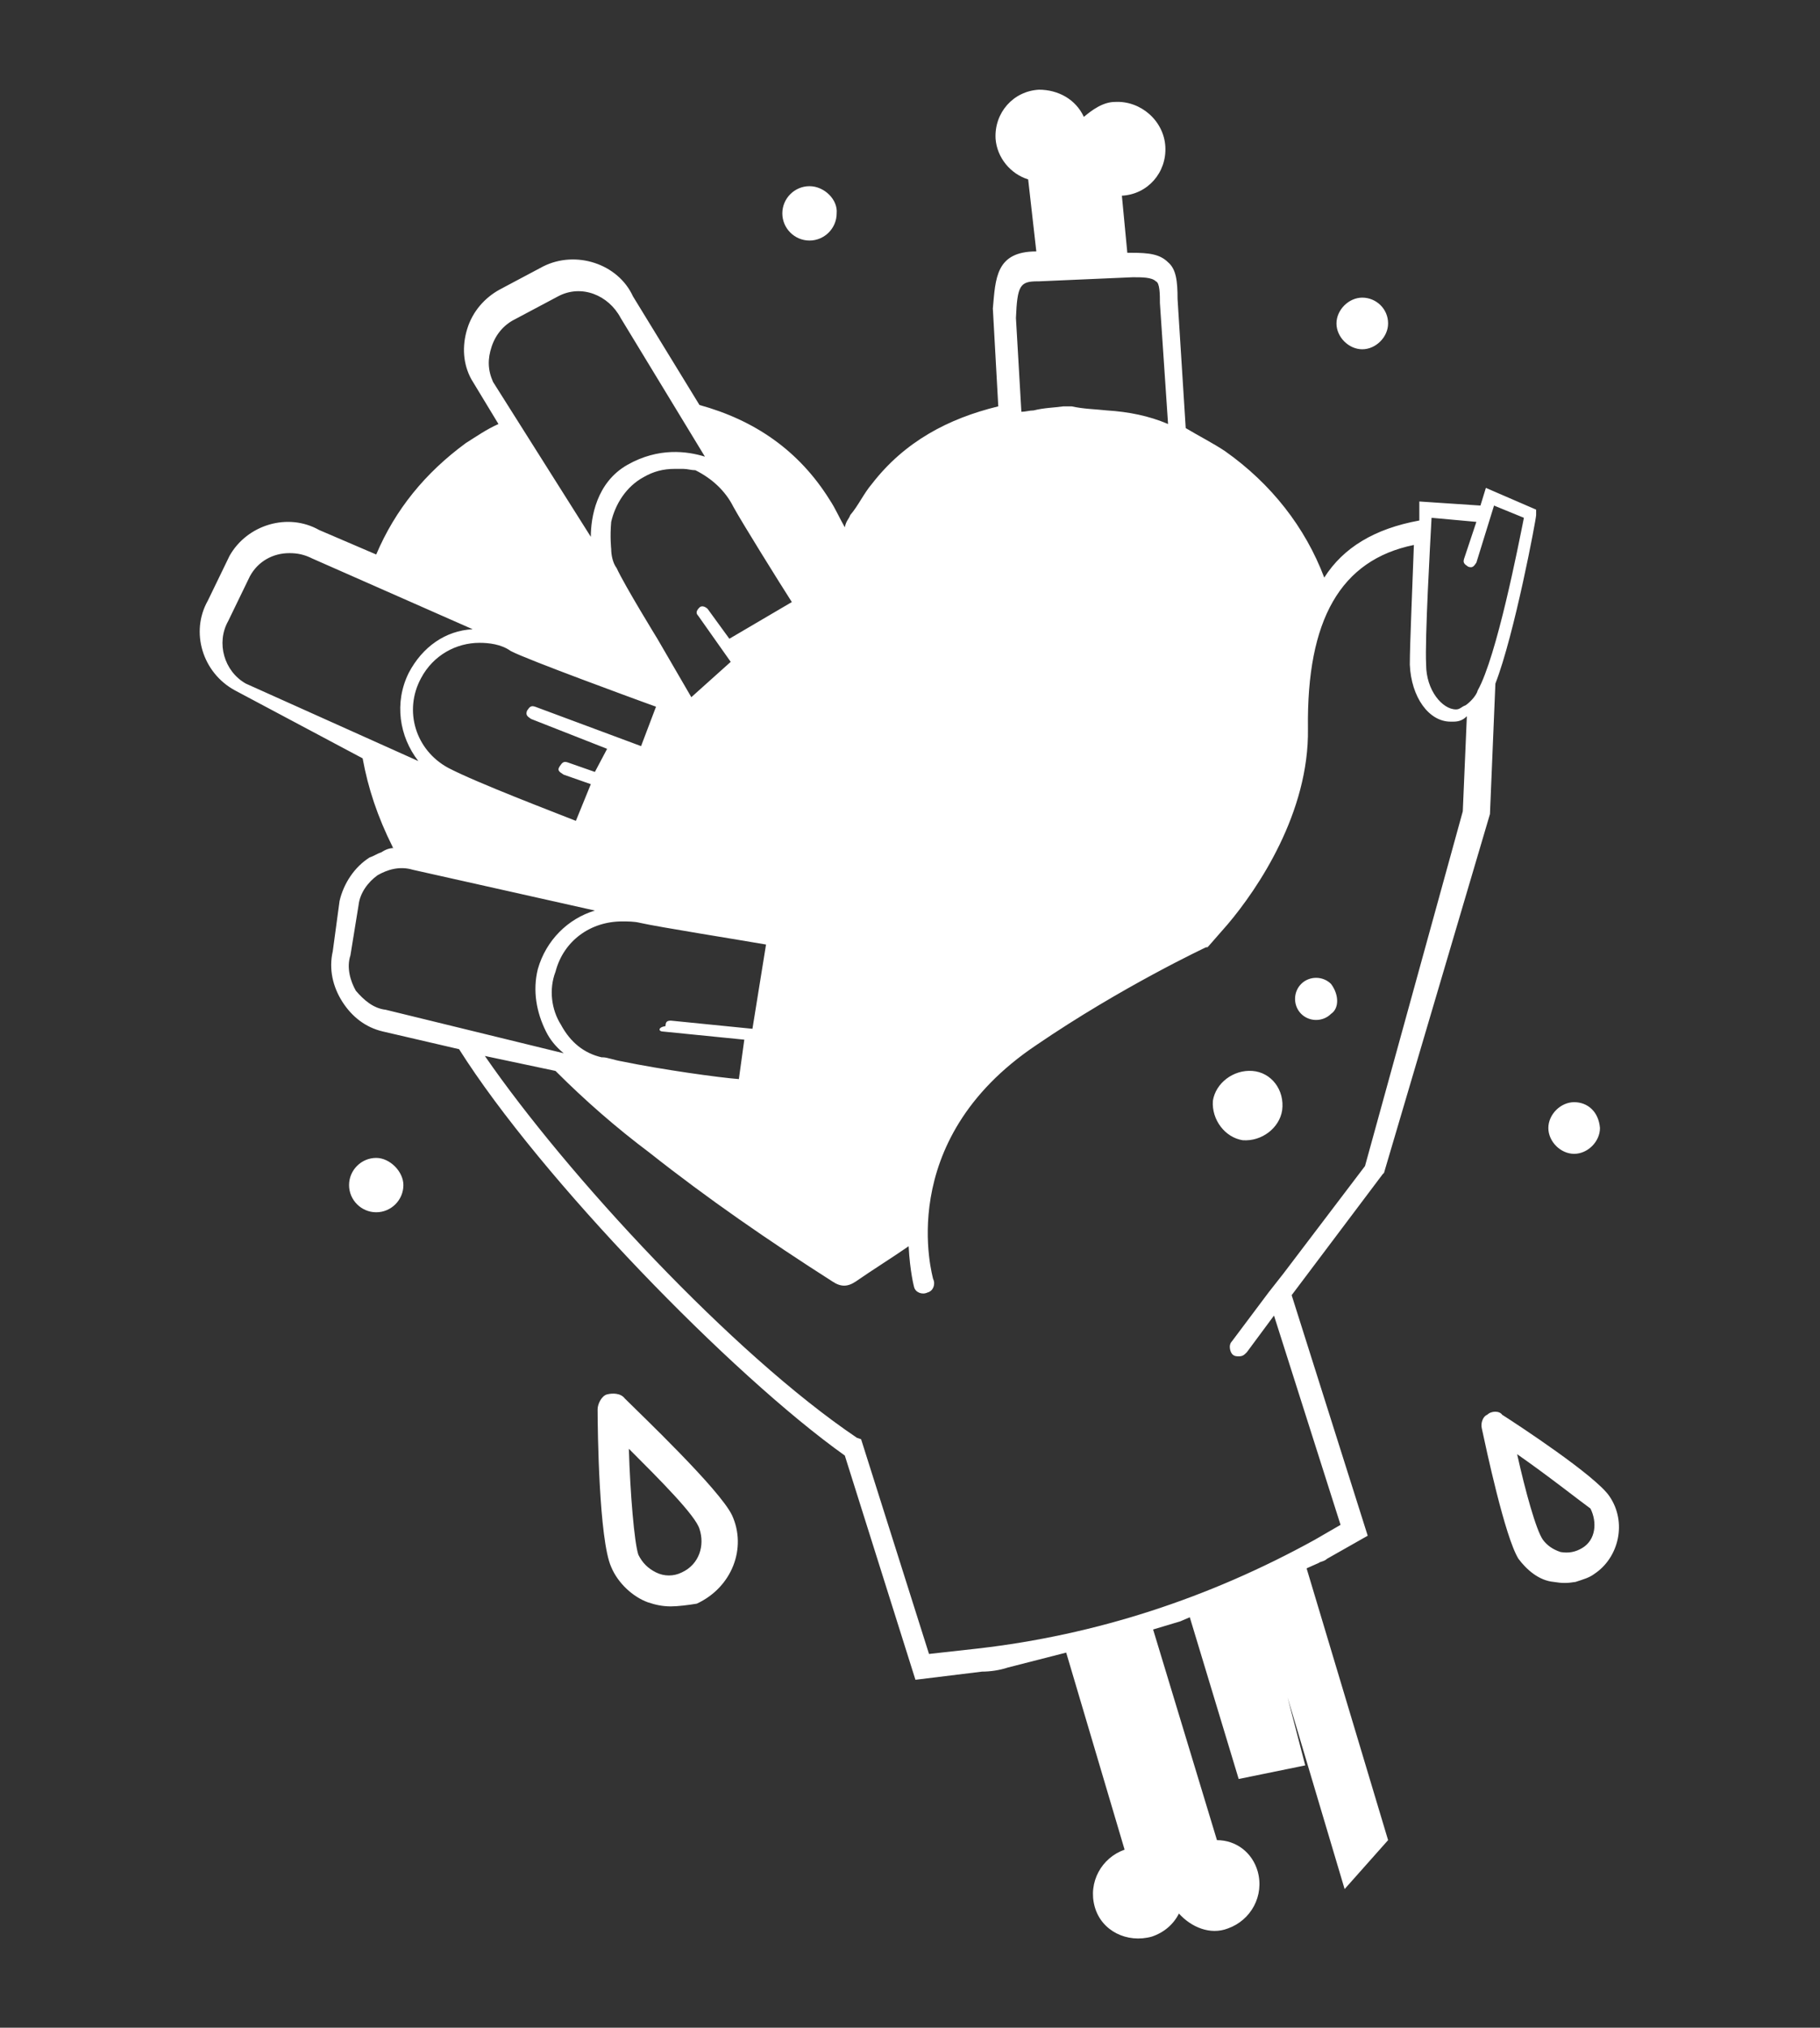 <?xml version="1.0" encoding="utf-8"?>
<!-- Generator: Adobe Illustrator 23.0.4, SVG Export Plug-In . SVG Version: 6.00 Build 0)  -->
<svg version="1.1" id="Layer_1" xmlns="http://www.w3.org/2000/svg" xmlns:xlink="http://www.w3.org/1999/xlink" x="0px" y="0px"
	 viewBox="0 0 134 149.2" style="enable-background:new 0 0 134 149.2;" xml:space="preserve">
<rect x="0" y="0" width="134" height="149.2" fill="#333333" stroke="none"/>
<style type="text/css">
	.st0{fill:#FFFFFF;}
</style>
<title>280-</title>
<path class="st0" d="M49.4,118.2c-0.6,0-1.1-0.1-1.7-0.3c-1.1-0.4-2.2-1.4-2.7-2.6c-0.9-2-1-10.1-1-11.6c0-0.4,0.3-1,0.7-1.1
	s1-0.1,1.3,0.3c1.1,1.1,7,6.7,7.9,8.6c1.1,2.4,0,5.3-2.6,6.5C50.7,118.1,49.9,118.2,49.4,118.2z M46.3,106.6
	c0.1,3.3,0.4,6.9,0.7,7.8c0.3,0.6,0.7,1,1.3,1.3c0.6,0.3,1.3,0.3,1.9,0c1.3-0.6,1.7-2,1.3-3.2C51.2,111.5,48.6,108.9,46.3,106.6z
	 M116,116.4c-0.6,0.1-1,0.1-1.6,0c-1.1-0.1-2-0.9-2.6-1.7c-1-1.6-2.4-8.2-2.7-9.6c-0.1-0.4,0.1-0.9,0.4-1c0.3-0.3,0.9-0.3,1.1,0
	c1.1,0.7,6.9,4.5,7.9,6c1.3,1.9,0.7,4.5-1.1,5.7C117,116.1,116.6,116.2,116,116.4z M111.7,107c0.6,2.7,1.4,5.6,1.9,6.3
	c0.3,0.4,0.7,0.7,1.3,0.9c0.6,0.1,1.1,0,1.6-0.3c1-0.6,1.1-1.9,0.6-2.9C116.4,110.5,114,108.6,111.7,107z M92.2,78.8
	c-1.4-0.1-2.7,0.9-2.9,2.2c-0.1,1.4,0.9,2.7,2.2,2.9c1.4,0.1,2.7-0.9,2.9-2.2C94.6,80.2,93.6,78.9,92.2,78.8z M98,72.4
	c-0.6-0.6-1.6-0.6-2.2,0c-0.6,0.6-0.6,1.6,0,2.2c0.6,0.6,1.6,0.6,2.2,0C98.6,74.2,98.6,73.2,98,72.4z M115.9,81.1
	c-1,0-1.9,0.9-1.9,1.9s0.9,1.9,1.9,1.9c1,0,1.9-0.9,1.9-1.9C117.7,81.8,116.9,81.1,115.9,81.1z M100.3,21.9c-1,0-1.9,0.9-1.9,1.9
	c0,1,0.9,1.9,1.9,1.9c1,0,1.9-0.9,1.9-1.9C102.2,22.7,101.3,21.9,100.3,21.9z M27.7,85.2c-1.1,0-2,0.9-2,2c0,1.1,0.9,2,2,2
	c1.1,0,2-0.9,2-2C29.7,86.2,28.7,85.2,27.7,85.2z M59.6,13.7c-1.1,0-2,0.9-2,2s0.9,2,2,2c1.1,0,2-0.9,2-2
	C61.7,14.7,60.7,13.7,59.6,13.7z M26.7,55.8c0.4,2.2,1.1,4.3,2.2,6.5c0,0,0,0.1,0.1,0.1c-0.3,0-0.6,0.1-0.9,0.3l0,0
	c-0.3,0.1-0.6,0.3-0.9,0.4c-1.1,0.7-1.9,1.9-2.2,3.2L24.5,70c-0.3,1.3,0,2.6,0.7,3.7c0.7,1.1,1.7,1.9,3,2.2l5.6,1.3
	c6,9.5,20.1,24,28.4,29.9l5.2,16.5l4.9-0.6c0.6,0,1.3-0.1,1.9-0.3l4.3-1.1l4.3,14.5c-1.7,0.6-2.7,2.4-2.2,4.2s2.4,2.7,4.2,2.2
	c0.9-0.3,1.6-0.9,2-1.7c0.9,1,2.3,1.6,3.6,1.1c1.7-0.6,2.7-2.4,2.2-4.2c-0.4-1.4-1.6-2.3-3-2.3l-4.7-15.5l2-0.6l0.7-0.3l3.6,11.9
	l4.9-1l-1.3-5l4.2,14.1l3.2-3.6l-6-20l0.9-0.4c0.1-0.1,0.4-0.1,0.6-0.3l3-1.7l-5.6-17.7l6.7-8.9l0.1-0.1l7.8-26.4l0.4-9.6
	c1.4-3.6,3-12.1,3-12.4v-0.4l-3.7-1.6l-0.4,1.3l-4.5-0.3v0.4c0,0,0,0.4,0,1c-3.3,0.6-5.6,2-7,4.2c-1.4-3.7-3.9-6.9-7.3-9.3
	c-0.9-0.6-1.9-1.1-2.9-1.7l-0.6-9.5c0-1.3-0.1-2.2-0.7-2.7c-0.6-0.6-1.4-0.7-2.7-0.7H83l-0.4-4.2c1.9-0.1,3.3-1.7,3.2-3.6
	S84,7.4,82.1,7.5c-0.9,0-1.7,0.6-2.3,1.1c-0.6-1.3-1.9-2-3.3-2c-1.9,0.1-3.3,1.7-3.2,3.6c0.1,1.4,1.1,2.6,2.4,3l0.6,5.3
	c-3,0-3,2-3.2,4.2l0.4,7.2c-3.7,0.9-6.9,2.6-9.3,5.7c-0.6,0.7-1,1.6-1.6,2.3c-0.1,0.3-0.3,0.4-0.4,0.9c-0.4-0.7-0.7-1.4-1.1-2
	c-2.3-3.7-5.6-5.9-9.6-7l-4.9-8c-1.1-2.4-4.2-3.4-6.6-2.2l-3.2,1.7c-1.1,0.6-2,1.6-2.4,2.9c-0.4,1.3-0.3,2.6,0.3,3.7l2,3.3
	c-0.9,0.4-1.6,0.9-2.4,1.4c-3,2.2-5.2,4.9-6.6,8.2L23.5,39c-2.3-1.3-5.3-0.4-6.6,1.9l-1.6,3.3c-1.3,2.3-0.4,5.3,2,6.6 M76.4,20.7
	h0.1l6.9-0.3c0.7,0,1.4,0,1.7,0.3c0.3,0.1,0.3,1,0.3,1.6l0.6,8.9l0,0c-1.4-0.6-2.9-0.9-4.5-1c-0.9-0.1-1.7-0.1-2.6-0.3
	c-0.1,0-0.4,0-0.6,0c-0.7,0.1-1.4,0.1-2.2,0.3c-0.3,0-0.6,0.1-0.9,0.1l-0.4-6.9C74.9,21,75.1,20.7,76.4,20.7z M54,37.3
	c0.6,1.1,3.4,5.6,4.3,7L53.7,47l-1.6-2.2c-0.1-0.1-0.4-0.3-0.6-0.1s-0.3,0.4-0.1,0.6l2.4,3.4l-2.9,2.6L48.4,47c0,0-2.4-3.9-3-5.2
	c-0.3-0.4-0.4-1-0.4-1.4l0,0c0,0-0.1-0.9,0-2c0.3-1.3,1.1-2.6,2.4-3.3c0.7-0.4,1.4-0.6,2.3-0.6c0.1,0,0.1,0,0.3,0l0,0
	c0.1,0,0.3,0,0.3,0c0.3,0,0.6,0.1,0.9,0.1C52.4,35.2,53.4,36.1,54,37.3z M48.8,75.9l6,0.6l-0.4,2.9c-1.4-0.1-5.7-0.7-8.6-1.3
	c-0.6-0.1-1.1-0.3-1.4-0.3h-0.1c-1.3-0.3-2.3-1.1-3-2.4c-0.7-1.1-0.9-2.6-0.4-3.9c0.6-2.3,2.6-3.7,4.9-3.7c0.4,0,0.9,0,1.3,0.1
	c1.3,0.3,7.6,1.3,9.3,1.6l-1,6.2l-6-0.6c-0.3,0-0.4,0.1-0.4,0.4C48.4,75.6,48.5,75.9,48.8,75.9z M36.3,28.1
	c-0.4-0.9-0.4-1.7-0.1-2.6c0.3-0.9,0.9-1.6,1.7-2l3.2-1.7c1.7-0.9,3.7-0.1,4.6,1.6l6.2,10.2c-1.3-0.4-3.4-0.7-5.7,0.6
	c-2.3,1.3-2.7,3.9-2.7,5.3L36.3,28.1z M18.1,50.3c-1.6-0.9-2.2-3-1.3-4.6l1.6-3.3c0.6-1.1,1.7-1.7,2.9-1.7c0.6,0,1.1,0.1,1.7,0.4
	l11.8,5.2c-2,0.1-3.7,1.3-4.7,3.2c-1.1,2.2-0.7,4.7,0.7,6.5L18.1,50.3z M33,56.5c-2.4-1.3-3.3-4.2-2-6.6c0.9-1.7,2.6-2.6,4.3-2.6
	c0.7,0,1.6,0.1,2.3,0.6c1.1,0.6,9.6,3.7,9.6,3.7l1.1,0.4l-1.1,2.9L39.4,52c-0.3-0.1-0.4,0-0.6,0.3c-0.1,0.3,0,0.4,0.3,0.6l5.6,2.2
	l-0.9,1.7l-2-0.7c-0.3-0.1-0.4,0-0.6,0.3s0,0.4,0.3,0.6l2,0.7l-1.1,2.7C40.9,59.8,35.1,57.6,33,56.5z M28.4,74.3
	c-0.9-0.1-1.6-0.7-2.2-1.4c-0.4-0.7-0.7-1.7-0.4-2.6l0.6-3.7c0.1-0.9,0.7-1.7,1.4-2.2c0.7-0.4,1.6-0.7,2.6-0.4l13.4,3
	c-2,0.6-3.6,2.2-4.2,4.3c-0.4,1.6-0.1,3.2,0.6,4.6c0.3,0.6,0.7,1.1,1.3,1.6L28.4,74.3z M100.5,85.8l-6,7.9l-1.1,1.4l-2.7,3.6
	c-0.3,0.3-0.1,0.9,0.1,1c0.1,0.1,0.3,0.1,0.4,0.1c0.3,0,0.4-0.1,0.6-0.3l2-2.7l4.9,15.4l-1.9,1.1c-7.8,4.3-16.1,7-24.8,8l-3.6,0.4
	l-5-15.8l-0.3-0.1c-9.2-6.2-21.4-19.4-27.4-28.1l5.2,1.1c2.2,2.2,4.5,4.2,6.9,6c4.3,3.4,8.8,6.5,13.5,9.5c0.6,0.4,1.1,0.4,1.7,0
	c1.3-0.9,2.6-1.7,3.9-2.6c0.1,1.9,0.4,3,0.4,3c0.1,0.4,0.6,0.6,1,0.4c0.4-0.1,0.6-0.6,0.4-1c0-0.1-3-10.1,7.6-17.2
	c6.3-4.3,12.5-7.2,12.5-7.2h0.1l0.1-0.1l1.4-1.6c2.2-2.6,6-8.2,5.9-14.4c-0.1-8,2.4-12.4,7.8-13.5c-0.1,2.9-0.3,7.3-0.3,8.8
	c0.1,2.4,1.4,4.2,3,4.2c0,0,0,0,0.1,0h0.1c0.4,0,0.7-0.1,1-0.4l-0.3,7L100.5,85.8z M108.8,50.8c-0.1,0.4-0.6,0.9-0.9,1.1
	c-0.3,0.1-0.4,0.3-0.7,0.3c-1,0-2.2-1.4-2.2-3.3c-0.1-1.9,0.3-8.9,0.4-10.8l3.3,0.3l-0.9,2.7c-0.1,0.3,0,0.4,0.3,0.6
	c0.3,0.1,0.4,0,0.6-0.3l1.3-4.2l2.2,0.9C111.8,40.1,110.2,48.3,108.8,50.8z"/>
</svg>
